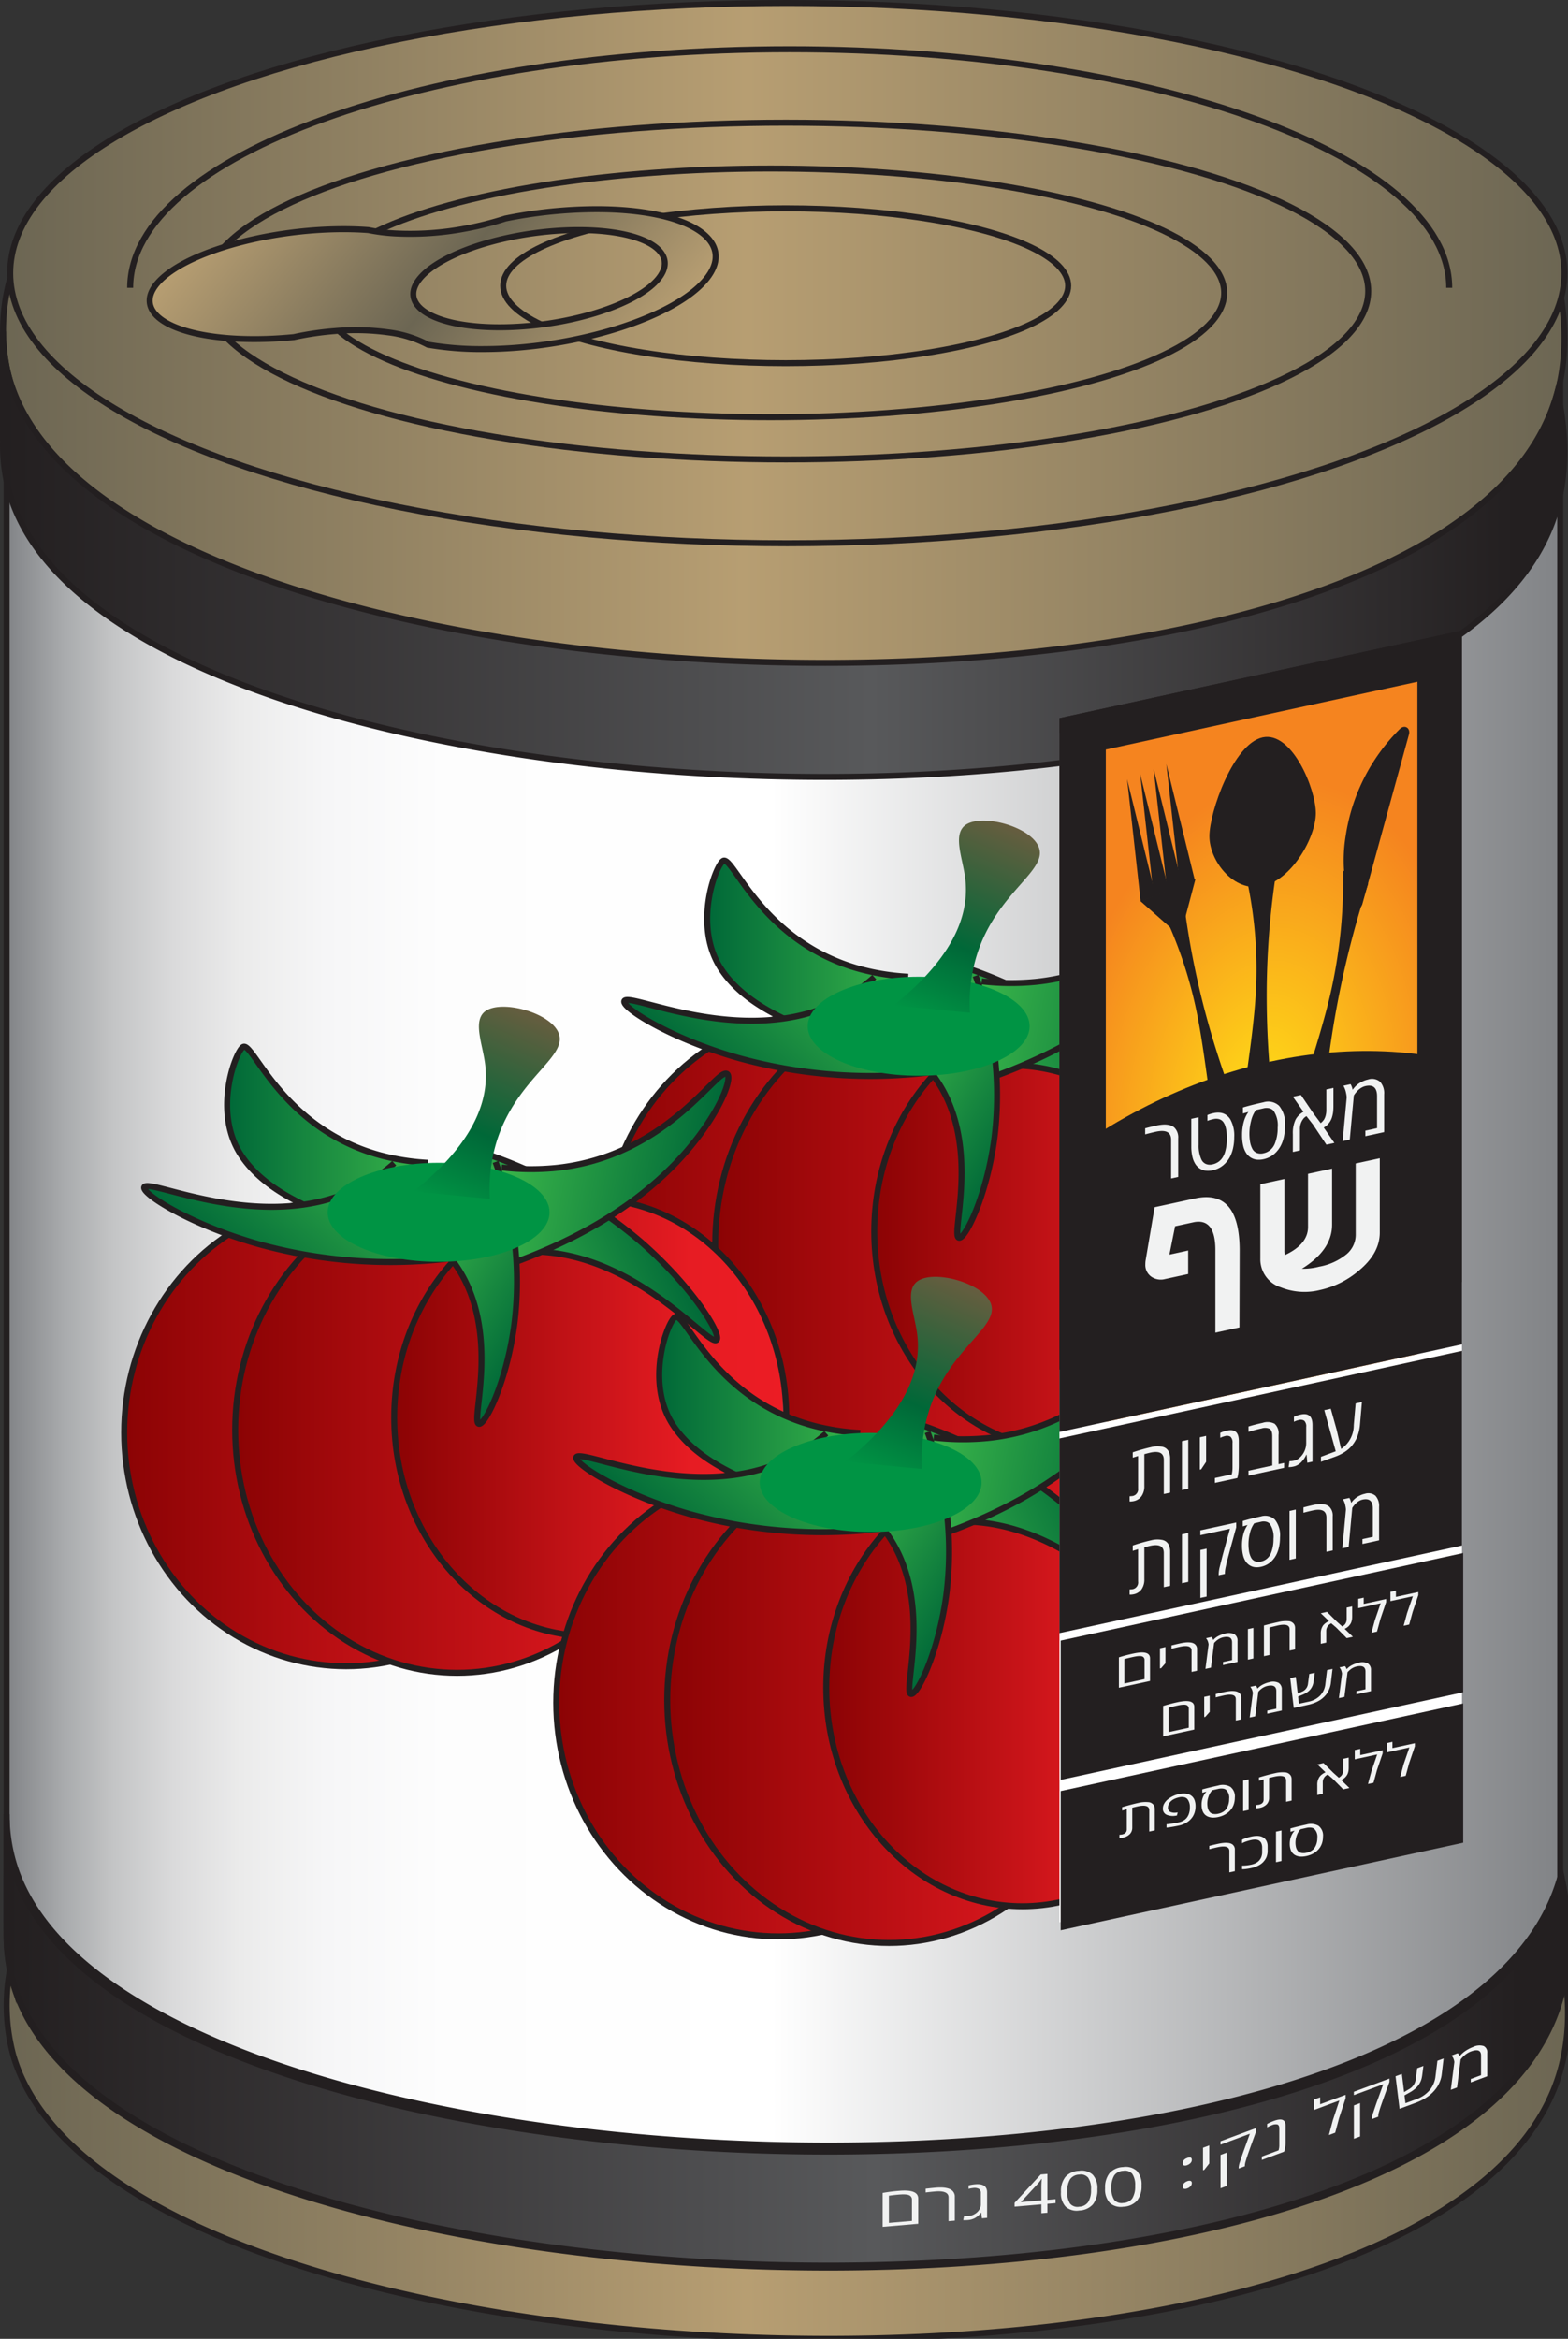 <svg xmlns="http://www.w3.org/2000/svg" xmlns:xlink="http://www.w3.org/1999/xlink" viewBox="0 0 261.299 389.62"><rect x="0" y="0" width="261.299" height="389.62" fill="#333333" stroke="none"/><defs><style>.a,.ap{fill:none;}.aa,.ab,.ac,.ad,.ae,.af,.ag,.ah,.aj,.ap,.aq,.b,.c,.d,.e,.f,.g,.h,.i,.j,.k,.l,.m,.n,.o,.r,.s,.t,.u,.v,.w,.x,.y{stroke:#231f20;stroke-miterlimit:10;}.b{fill:url(#a);}.c{fill:url(#b);}.d{fill:url(#c);}.e{fill:url(#d);}.am,.f{fill:#231f20;}.g{fill:url(#e);}.h{fill:url(#f);}.i{fill:url(#g);}.j{fill:url(#h);}.k{fill:url(#i);}.l{fill:url(#j);}.m{fill:url(#k);}.n{fill:url(#l);}.o{fill:url(#m);}.p{fill:#009444;}.q{fill:url(#n);}.r{fill:url(#o);}.s{fill:url(#p);}.t{fill:url(#q);}.u{fill:url(#r);}.v{fill:url(#s);}.w{fill:url(#t);}.x{fill:url(#u);}.y{fill:url(#v);}.z{fill:url(#w);}.aa{fill:url(#x);}.ab{fill:url(#y);}.ac{fill:url(#z);}.ad{fill:url(#aa);}.ae{fill:url(#ab);}.af{fill:url(#ac);}.ag{fill:url(#ad);}.ah{fill:url(#ae);}.ai{fill:url(#af);}.aj{fill:url(#ag);}.ak{fill:#fff;}.al{clip-path:url(#ah);}.an{fill:url(#ai);}.ao{fill:#f1f2f2;}.aq{fill:url(#aj);}</style><linearGradient id="a" x1="1.1" y1="355.584" x2="261.299" y2="355.584" gradientUnits="userSpaceOnUse"><stop offset="0" stop-color="#6c6653"/><stop offset="0.474" stop-color="#b79e72"/><stop offset="1" stop-color="#6c6653"/></linearGradient><linearGradient id="b" x1="1.101" y1="216.989" x2="261.297" y2="216.989" gradientUnits="userSpaceOnUse"><stop offset="0" stop-color="#808285"/><stop offset="0.007" stop-color="#898b8e"/><stop offset="0.036" stop-color="#a8aaac"/><stop offset="0.069" stop-color="#c4c5c6"/><stop offset="0.107" stop-color="#dadadb"/><stop offset="0.15" stop-color="#ebebeb"/><stop offset="0.204" stop-color="#f6f6f7"/><stop offset="0.28" stop-color="#fdfdfd"/><stop offset="0.49" stop-color="#fff"/><stop offset="1" stop-color="#808285"/></linearGradient><linearGradient id="c" x1="0.5" y1="76.537" x2="260.699" y2="76.537" xlink:href="#a"/><linearGradient id="d" x1="1.699" y1="45.5" x2="260.699" y2="45.5" xlink:href="#a"/><linearGradient id="e" x1="0.502" y1="92.327" x2="260.697" y2="92.327" gradientUnits="userSpaceOnUse"><stop offset="0" stop-color="#231f20"/><stop offset="0.556" stop-color="#58595b"/><stop offset="0.969" stop-color="#231f20"/></linearGradient><linearGradient id="f" x1="100.699" y1="207.647" x2="174.661" y2="207.647" gradientUnits="userSpaceOnUse"><stop offset="0" stop-color="#8b0304"/><stop offset="0.99" stop-color="#ec1c24"/><stop offset="1" stop-color="#e71c23"/><stop offset="1" stop-color="#fff"/></linearGradient><linearGradient id="g" x1="119.189" y1="207.205" x2="193.151" y2="207.205" xlink:href="#f"/><linearGradient id="h" x1="145.692" y1="205.138" x2="211.025" y2="205.138" gradientUnits="userSpaceOnUse"><stop offset="0" stop-color="#8b0304"/><stop offset="0.76" stop-color="#e71c23"/><stop offset="0.99" stop-color="#ec1c24"/><stop offset="1" stop-color="#fff"/></linearGradient><linearGradient id="i" x1="117.851" y1="159.761" x2="151.351" y2="159.761" gradientUnits="userSpaceOnUse"><stop offset="0" stop-color="#006838"/><stop offset="0.995" stop-color="#39b54a"/></linearGradient><linearGradient id="j" x1="713.433" y1="408.308" x2="744.367" y2="408.308" gradientTransform="translate(-656.92 446.611) rotate(-48.506)" xlink:href="#i"/><linearGradient id="k" x1="107.536" y1="1565.855" x2="139.119" y2="1565.855" gradientTransform="translate(885.057 1578.676) rotate(157.686)" xlink:href="#i"/><linearGradient id="l" x1="279.536" y1="17.139" x2="310.951" y2="17.139" gradientTransform="matrix(-1.08, -0.199, -0.149, 0.809, 502.579, 207.976)" xlink:href="#i"/><linearGradient id="m" x1="633.484" y1="1630.075" x2="659.148" y2="1630.075" gradientTransform="matrix(-0.851, -0.525, 0.525, -0.851, -146.389, 1909.924)" xlink:href="#i"/><linearGradient id="n" x1="10.149" y1="108.33" x2="10.149" y2="66.431" gradientTransform="matrix(1.342, 0.582, -0.335, 0.772, 176.694, 80.172)" gradientUnits="userSpaceOnUse"><stop offset="0" stop-color="#009444"/><stop offset="0.378" stop-color="#006838"/><stop offset="1" stop-color="#675d3f"/></linearGradient><linearGradient id="o" x1="20.699" y1="238.647" x2="94.661" y2="238.647" xlink:href="#f"/><linearGradient id="p" x1="39.189" y1="238.205" x2="113.151" y2="238.205" xlink:href="#f"/><linearGradient id="q" x1="65.692" y1="236.138" x2="131.025" y2="236.138" xlink:href="#h"/><linearGradient id="r" x1="37.851" y1="190.761" x2="71.351" y2="190.761" xlink:href="#i"/><linearGradient id="s" x1="637.209" y1="368.925" x2="668.144" y2="368.925" gradientTransform="translate(-656.92 446.611) rotate(-48.506)" xlink:href="#i"/><linearGradient id="t" x1="193.316" y1="1567.55" x2="224.899" y2="1567.55" gradientTransform="translate(885.057 1578.676) rotate(157.686)" xlink:href="#i"/><linearGradient id="u" x1="346.075" y1="71.829" x2="377.489" y2="71.829" gradientTransform="matrix(-1.08, -0.199, -0.149, 0.809, 502.579, 207.976)" xlink:href="#i"/><linearGradient id="v" x1="685.296" y1="1561.689" x2="710.96" y2="1561.689" gradientTransform="matrix(-0.851, -0.525, 0.525, -0.851, -146.389, 1909.924)" xlink:href="#i"/><linearGradient id="w" x1="-31.6" y1="179.935" x2="-31.6" y2="138.036" xlink:href="#n"/><linearGradient id="x" x1="92.699" y1="283.647" x2="166.661" y2="283.647" xlink:href="#f"/><linearGradient id="y" x1="111.189" y1="283.205" x2="185.151" y2="283.205" xlink:href="#f"/><linearGradient id="z" x1="137.692" y1="281.138" x2="203.025" y2="281.138" xlink:href="#h"/><linearGradient id="aa" x1="109.851" y1="235.761" x2="143.351" y2="235.761" xlink:href="#i"/><linearGradient id="ab" x1="651.207" y1="452.669" x2="682.141" y2="452.669" gradientTransform="translate(-656.92 446.611) rotate(-48.506)" xlink:href="#i"/><linearGradient id="ac" x1="143.793" y1="1498.583" x2="175.376" y2="1498.583" gradientTransform="translate(885.057 1578.676) rotate(157.686)" xlink:href="#i"/><linearGradient id="ad" x1="274.162" y1="109.778" x2="305.576" y2="109.778" gradientTransform="matrix(-1.08, -0.199, -0.149, 0.809, 502.579, 207.976)" xlink:href="#i"/><linearGradient id="ae" x1="600.391" y1="1561.192" x2="626.056" y2="1561.192" gradientTransform="matrix(-0.851, -0.525, 0.525, -0.851, -146.389, 1909.924)" xlink:href="#i"/><linearGradient id="af" x1="25.793" y1="194.972" x2="25.793" y2="153.073" xlink:href="#n"/><linearGradient id="ag" x1="1.102" y1="340.327" x2="261.296" y2="340.327" xlink:href="#e"/><clipPath id="ah"><polygon class="a" points="243.627 223.958 176.55 238.55 176.55 119.634 243.627 105.042 243.627 223.958"/></clipPath><radialGradient id="ai" cx="524.55" cy="190.801" r="51.54" gradientTransform="matrix(0.673, -0.146, 0, 1.056, -142.89, 59.838)" gradientUnits="userSpaceOnUse"><stop offset="0" stop-color="#ffde17"/><stop offset="1" stop-color="#f5841f"/></radialGradient><linearGradient id="aj" x1="-466.08" y1="-494.872" x2="-375.169" y2="-494.872" gradientTransform="matrix(1, 0, -0.43, 0.528, 280.225, 307.816)" gradientUnits="userSpaceOnUse"><stop offset="0" stop-color="#b79e72"/><stop offset="0.526" stop-color="#6c6653"/><stop offset="1" stop-color="#b79e72"/></linearGradient></defs><path class="b" d="M2.262,325.547a31.993,31.993,0,0,0,0,17c17.32,57.858,233.624,65.659,256.882,5,3.608-9.41,2.033-19.066,0-26"/><path class="c" d="M259.141,335.673c-23.25,60.66-239.56,52.85-256.88-5a28.752,28.752,0,0,1-1.13-9.43h-.03v-265.01h258.9v256.71C261.531,319.473,262.211,327.663,259.141,335.673Z"/><path class="d" d="M1.662,46.5a31.993,31.993,0,0,0,0,17c17.32,57.858,233.624,65.659,256.882,5,3.608-9.41,2.033-19.066,0-26"/><ellipse class="e" cx="131.199" cy="45.5" rx="129.5" ry="45"/><path class="f" d="M259.142,334.357c-23.25,60.66-239.56,52.85-256.88-5a28.752,28.752,0,0,1-1.13-9.43h-.03V302.227a28.544,28.544,0,0,0,1.16,8.13c17.32,57.85,233.63,65.66,256.88,5,.39-1.02.72-2.04,1-3.07C261.572,318.707,262.112,326.617,259.142,334.357Z"/><path class="g" d="M258.542,87.357c-23.25,60.66-239.56,52.85-256.88-5a28.752,28.752,0,0,1-1.13-9.43h-.03V55.227a28.543,28.543,0,0,0,1.16,8.13c17.32,57.85,233.63,65.66,256.88,5,.39-1.02.72-2.04,1-3.07C260.972,71.707,261.512,79.617,258.542,87.357Z"/><ellipse class="h" cx="137.68" cy="207.647" rx="36.981" ry="38.93"/><ellipse class="i" cx="156.17" cy="207.205" rx="36.981" ry="40.473"/><ellipse class="j" cx="178.359" cy="205.138" rx="32.666" ry="36.421"/><path class="k" d="M146.431,176.159c-6.208-3.531-20.275-5.723-26.245-14.712-4.9-7.377-.753-17.781.416-18.074,1.739-.437,6.55,13.657,22.754,18.074a38.54,38.54,0,0,0,7.995,1.261"/><path class="l" d="M157.202,178.344a82.28,82.28,0,0,1-34.197-2.11c-11.356-3.241-19.417-8.385-18.963-9.466.675-1.607,19.349,7.757,34.96.444a27.569,27.569,0,0,0,6.694-4.437"/><path class="m" d="M157.202,160.038a78.336,78.336,0,0,1,29.683,15.914c8.65,7.564,13.438,15.485,12.518,16.269-1.369,1.165-13.676-14.894-31.16-14.732a29.45,29.45,0,0,0-8.115,1.237"/><path class="n" d="M165.989,179.21c7.49-2.74,18.245-7.706,26.67-16.503,6.915-7.22,9.648-14.293,8.447-14.833-1.787-.804-10.072,13.833-28.575,15.698a41.959,41.959,0,0,1-8.928-.091"/><path class="o" d="M162.579,162.563a57.255,57.255,0,0,1,3.1,27.283c-1.293,9.433-4.81,16.548-5.865,16.349-1.568-.296,4.246-16.402-4.735-27.64a23.017,23.017,0,0,0-5.04-4.627"/><ellipse class="p" cx="153.089" cy="170.957" rx="18.49" ry="8.249"/><path class="q" d="M148.913,167.49c10.926-8.743,12.656-16.089,11.904-21.437-.479-3.406-2.147-7.303.281-8.748,2.714-1.616,9.895.219,11.756,3.315,2.539,4.224-6.73,7.617-10.112,18.614a26.914,26.914,0,0,0-1.099,9.482"/><ellipse class="r" cx="57.68" cy="238.647" rx="36.981" ry="38.93"/><ellipse class="s" cx="76.17" cy="238.205" rx="36.981" ry="40.473"/><ellipse class="t" cx="98.359" cy="236.138" rx="32.666" ry="36.421"/><path class="u" d="M66.431,207.159c-6.208-3.531-20.275-5.723-26.245-14.712-4.9-7.377-.753-17.781.416-18.074,1.739-.437,6.55,13.657,22.754,18.074a38.54,38.54,0,0,0,7.995,1.261"/><path class="v" d="M77.202,209.344a82.28,82.28,0,0,1-34.197-2.11c-11.356-3.241-19.417-8.385-18.963-9.466.675-1.607,19.349,7.757,34.96.444a27.569,27.569,0,0,0,6.694-4.437"/><path class="w" d="M77.202,191.038a78.336,78.336,0,0,1,29.683,15.914c8.65,7.564,13.438,15.485,12.518,16.269-1.369,1.165-13.676-14.894-31.16-14.732a29.45,29.45,0,0,0-8.115,1.237"/><path class="x" d="M85.989,210.21c7.49-2.74,18.245-7.706,26.67-16.503,6.915-7.22,9.648-14.293,8.447-14.833-1.787-.804-10.072,13.833-28.575,15.698a41.959,41.959,0,0,1-8.928-.091"/><path class="y" d="M82.579,193.563a57.255,57.255,0,0,1,3.1,27.283c-1.293,9.433-4.81,16.548-5.865,16.349-1.568-.296,4.246-16.402-4.735-27.64a23.017,23.017,0,0,0-5.04-4.627"/><ellipse class="p" cx="73.088" cy="201.957" rx="18.49" ry="8.249"/><path class="z" d="M68.913,198.49c10.926-8.743,12.656-16.089,11.904-21.437-.479-3.406-2.147-7.303.281-8.748,2.714-1.616,9.895.219,11.756,3.315,2.539,4.224-6.73,7.617-10.112,18.614a26.914,26.914,0,0,0-1.099,9.482"/><ellipse class="aa" cx="129.68" cy="283.647" rx="36.981" ry="38.93"/><ellipse class="ab" cx="148.17" cy="283.205" rx="36.981" ry="40.473"/><ellipse class="ac" cx="170.359" cy="281.138" rx="32.666" ry="36.421"/><path class="ad" d="M138.431,252.159c-6.208-3.531-20.275-5.723-26.245-14.712-4.9-7.377-.753-17.781.416-18.074,1.739-.437,6.55,13.657,22.754,18.074a38.54,38.54,0,0,0,7.995,1.261"/><path class="ae" d="M149.202,254.344a82.28,82.28,0,0,1-34.197-2.11c-11.356-3.241-19.417-8.385-18.963-9.466.675-1.607,19.349,7.757,34.96.444a27.569,27.569,0,0,0,6.694-4.437"/><path class="af" d="M149.202,236.038a78.336,78.336,0,0,1,29.683,15.914c8.65,7.564,13.438,15.485,12.518,16.269-1.369,1.165-13.676-14.894-31.16-14.732a29.45,29.45,0,0,0-8.115,1.237"/><path class="ag" d="M157.989,255.21c7.49-2.74,18.245-7.706,26.67-16.503,6.915-7.22,9.648-14.293,8.447-14.833-1.787-.804-10.072,13.833-28.575,15.698a41.959,41.959,0,0,1-8.928-.091"/><path class="ah" d="M154.579,238.563a57.255,57.255,0,0,1,3.1,27.283c-1.293,9.433-4.81,16.548-5.865,16.349-1.568-.296,4.246-16.402-4.735-27.64a23.017,23.017,0,0,0-5.04-4.627"/><ellipse class="p" cx="145.089" cy="246.957" rx="18.49" ry="8.249"/><path class="ai" d="M140.913,243.49c10.926-8.743,12.656-16.089,11.904-21.437-.479-3.406-2.147-7.303.281-8.748,2.714-1.616,9.895.219,11.756,3.315,2.539,4.224-6.73,7.617-10.112,18.614a26.914,26.914,0,0,0-1.099,9.482"/><path class="aj" d="M259.142,335.357c-23.25,60.66-239.56,52.85-256.88-5a28.752,28.752,0,0,1-1.13-9.43h-.03V303.227a28.544,28.544,0,0,0,1.16,8.13c17.32,57.85,233.63,65.66,256.88,5,.39-1.02.72-2.04,1-3.07C261.572,319.707,262.112,327.617,259.142,335.357Z"/><polygon class="ak" points="243.627 305.641 176.55 320.233 176.55 122.118 243.627 107.526 243.627 305.641"/><g class="al"><polygon class="am" points="243.627 213.543 176.55 228.135 176.55 119.634 243.627 105.042 243.627 213.543"/><polygon class="am" points="243.627 213.543 176.55 228.135 176.55 119.634 243.627 105.042 243.627 213.543"/><polygon class="an" points="236.198 244.233 184.277 255.528 184.277 124.867 236.198 113.572 236.198 244.233"/><ellipse class="am" cx="211.79" cy="259.875" rx="90.21" ry="72.553" transform="translate(-122.594 283.905) rotate(-54.932)"/></g><path class="ao" d="M206.582,208.323l-.035,12.811-4.009.872V208.251q0-5.432-3.692-4.628l-3.024.657-.95,4.722,3.13-.681v3.915l-3.833.834a2.787,2.787,0,0,1-2.338-.408,2.38,2.38,0,0,1-.968-2.048,4.578,4.578,0,0,1,.035-.572l1.513-8.935,6.717-1.461Q206.582,198.025,206.582,208.323Z"/><path class="ao" d="M229.933,205.324q0,3.422-3.405,6.278a14.889,14.889,0,0,1-6.564,3.298,10.616,10.616,0,0,1-6.53-.449,4.899,4.899,0,0,1-3.404-4.797V197.276l4.009-.873v11.887a3.313,3.313,0,0,0,.07.796q3.867-1.794,3.868-4.687v-8.853l4.009-.872v9.347q0,4.222-5.038,7.338a10.635,10.635,0,0,0,2.887-.346,9.986,9.986,0,0,0,4.488-2.017,4.226,4.226,0,0,0,1.602-3.293V193.818l4.01-.872Z"/><path class="ao" d="M190.834,187.964q.996-.267,1.786-.438a7.604,7.604,0,0,1,1.312-.188,3.559,3.559,0,0,1,.979.098,1.881,1.881,0,0,1,.768.382,2.299,2.299,0,0,1,.662,1.825v6.419l-1.181.257V189.884q0-1.904-2.546-1.351-.769.167-1.779.437Z"/><path class="ao" d="M203.807,186.854a1.346,1.346,0,0,0-.645-.415,1.874,1.874,0,0,0-.963-.005,6.708,6.708,0,0,0-.988.287v-.971a5.341,5.341,0,0,1,1.014-.313,3.399,3.399,0,0,1,1.108-.069,2.194,2.194,0,0,1,.949.338,2.474,2.474,0,0,1,.74.764,5.494,5.494,0,0,1,.654,2.96,8.363,8.363,0,0,1-.186,1.806,5.859,5.859,0,0,1-.508,1.451,4.771,4.771,0,0,1-.779,1.09,4.033,4.033,0,0,1-.98.759,4.212,4.212,0,0,1-1.124.416,3.495,3.495,0,0,1-1.124.073,2.37,2.37,0,0,1-.981-.332,2.519,2.519,0,0,1-.778-.751,3.796,3.796,0,0,1-.509-1.229,7.312,7.312,0,0,1-.185-1.727V186.385l1.223-.267V190.719a5.41,5.41,0,0,0,.478,2.472,1.461,1.461,0,0,0,.731.707,1.735,1.735,0,0,0,1.081.075,2.725,2.725,0,0,0,1.021-.433,2.589,2.589,0,0,0,.675-.707,3.765,3.765,0,0,0,.423-.94,7.408,7.408,0,0,0,.292-2.196q0-.62-.05-1.112a4.831,4.831,0,0,0-.199-.967A2.25,2.25,0,0,0,203.807,186.854Z"/><path class="ao" d="M210.562,183.623a2.658,2.658,0,0,1,2.613.607,4.687,4.687,0,0,1,.964,3.357,8.364,8.364,0,0,1-.185,1.806,5.805,5.805,0,0,1-.509,1.451,4.797,4.797,0,0,1-.778,1.09,4.043,4.043,0,0,1-.981.759,4.212,4.212,0,0,1-1.124.416,3.519,3.519,0,0,1-1.123.073,2.369,2.369,0,0,1-.982-.332,2.54,2.54,0,0,1-.778-.751,3.793,3.793,0,0,1-.509-1.23,7.293,7.293,0,0,1-.184-1.725,7.999,7.999,0,0,1,.301-2.323,5.062,5.062,0,0,1,.751-1.579l-.91.255V184.492Q208.627,184.044,210.562,183.623Zm-2.08,3.127a8.378,8.378,0,0,0-.163,3.498,3.908,3.908,0,0,0,.366,1.104,1.467,1.467,0,0,0,.731.704,1.857,1.857,0,0,0,1.146.062,2.544,2.544,0,0,0,1.146-.56,2.735,2.735,0,0,0,.732-1.026,6.889,6.889,0,0,0,.477-2.679,4.323,4.323,0,0,0-.684-2.818,1.382,1.382,0,0,0-.683-.404,2.059,2.059,0,0,0-.988.005l-1.273.291A5.058,5.058,0,0,0,208.481,186.75Z"/><path class="ao" d="M222.211,181.232v2.989a9.345,9.345,0,0,1-.05,1.02,5.183,5.183,0,0,1-.206.94,2.96,2.96,0,0,1-1.358,1.657l1.77,2.561-1.33.289-2.239-3.357-1.081-1.391a1.907,1.907,0,0,0-.412.304,2.733,2.733,0,0,0-.676,1.987v3.416l-1.181.257v-2.988a5.165,5.165,0,0,1,.462-2.419,3.059,3.059,0,0,1,.516-.686,3.368,3.368,0,0,1,.793-.597l-1.764-2.513,1.337-.291,2.104,3.102,1.188,1.589a2.574,2.574,0,0,0,.536-.559,2.477,2.477,0,0,0,.292-.685,3.529,3.529,0,0,0,.117-.952v-3.417Z"/><path class="ao" d="M227.971,179.836a2.08,2.08,0,0,1,2.017.375,2.847,2.847,0,0,1,.672,2.093v6.291l-3.129.681v-.92l1.948-.424v-5.321q0-2.104-1.92-1.687a2.28,2.28,0,0,0-.658.261,2.835,2.835,0,0,0-.544.4,4.671,4.671,0,0,0-.661.772l-.085.131-.676,7.352-1.188.259.669-7.221v-.157a4.74,4.74,0,0,0-.1-.635,3.515,3.515,0,0,0-.248-.816l-.186-.402,1.188-.258a2.661,2.661,0,0,1,.327.899l.05-.011a4.268,4.268,0,0,1,.889-.921,4.518,4.518,0,0,1,.711-.418A3.997,3.997,0,0,1,227.971,179.836Z"/><path class="am" d="M219.275,135.455c0,4.026-3.97,11.113-8.867,12.178s-8.867-4.294-8.867-8.32,3.97-15.412,8.867-16.477S219.275,131.429,219.275,135.455Z"/><path class="am" d="M211.1,164.138a146.552,146.552,0,0,0,.654,15.621l-4.25.925c.748-5.399,1.565-10.956,1.806-15.947a70.439,70.439,0,0,0-1.254-16.896q-.376-1.942-.886-4.016l5.565,1.035q-.141.901-.286,1.919A137.668,137.668,0,0,0,211.1,164.138Z"/><path class="am" d="M234.79,122.362,227.049,150.544c-.3,1.091-1.59,1.431-1.911.5a24.958,24.958,0,0,1-.89-11.77,31.747,31.747,0,0,1,9.031-17.842C234.077,120.655,235.087,121.278,234.79,122.362Z"/><path class="am" d="M223.216,165.393c-1.114,5.544-1.826,10.622-2.33,15.148l-3.501-.011c1.569-5.029,3.221-10.197,4.318-14.94a83.979,83.979,0,0,0,2.091-16.5q.059-1.945.036-4.046l4.175,2.172q-.275.836-.573,1.784A159.595,159.595,0,0,0,223.216,165.393Z"/><polygon class="am" points="192.585 149.205 191.335 149.69 190.084 150.176 188.954 139.989 187.824 129.802 190.204 139.503 192.585 149.205"/><polygon class="am" points="197.007 147.478 195.756 147.964 194.506 148.45 193.376 138.263 192.245 128.076 194.626 137.777 197.007 147.478"/><polygon class="am" points="194.767 148.339 193.516 148.825 192.266 149.311 191.136 139.124 190.006 128.937 192.386 138.638 194.767 148.339"/><polygon class="am" points="199.121 146.677 197.871 147.163 196.62 147.648 195.49 137.461 194.36 127.274 196.74 136.975 199.121 146.677"/><polygon class="am" points="196.694 155.984 193.376 153.055 190.057 150.125 194.634 148.288 199.212 146.451 197.953 151.217 196.694 155.984"/><path class="am" d="M200.365,166.765c1.224,4.878,2.601,9.224,3.935,13.048l-2.9,1.357c-.649-4.642-1.282-9.427-2.21-13.657a72.567,72.567,0,0,0-4.656-14.038q-.704-1.582-1.536-3.256l4.294.112c.064.518.136,1.07.216,1.653A137.982,137.982,0,0,0,200.365,166.765Z"/><polygon class="am" points="243.627 257.465 176.55 272.057 176.55 239.631 243.627 225.039 243.627 257.465"/><path class="ao" d="M188.873,250.077a2.582,2.582,0,0,1-.63.048V249.26q.46-.037.51-.047a1.128,1.128,0,0,0,.901-1.271v-5.387l-.888.275v-.891a30.508,30.508,0,0,1,3.072-.871,4.199,4.199,0,0,1,1.89-.05,1.528,1.528,0,0,1,1.108.983,2.704,2.704,0,0,1,.157.971v5.684l-1.052.229v-5.696q0-1.688-2.248-1.197-.277.06-.994.254v5.323a2.829,2.829,0,0,1-.455,1.652A2.139,2.139,0,0,1,188.873,250.077Z"/><path class="ao" d="M198.016,247.999l-1.045.228v-8.147l1.045-.228Z"/><path class="ao" d="M199.949,244.825v-5.394l1.045-.228v4.32l-.831,1.254Z"/><path class="ao" d="M204.118,239.245a3.52,3.52,0,0,0-.768.28v-.827a5.041,5.041,0,0,1,1.127-.378q1.964-.428,1.965,1.738V244.177a9.021,9.021,0,0,1-.06,1.024,6.699,6.699,0,0,1-.123.765l-.063.254-3.74.813V246.219l2.809-.61a4.997,4.997,0,0,0,.126-1.202v-4.029a1.295,1.295,0,0,0-.327-1.029A1.113,1.113,0,0,0,204.118,239.245Z"/><path class="ao" d="M208.054,237.637q1.008-.313,2.361-.608a2.577,2.577,0,0,1,2.003.155,2.147,2.147,0,0,1,.648,1.858v4.869l.926-.202v.814l-5.938,1.292v-.814l3.967-.862V239.257q0-.973-.438-1.235a1.909,1.909,0,0,0-1.351-.062q-.977.212-1.857.474l-.321.095Z"/><path class="ao" d="M216.397,236.574a3.453,3.453,0,0,0-.768.28v-.827a5.04,5.04,0,0,1,1.127-.378q1.964-.428,1.965,1.738v6.107l-.863.188-.119-1.351-.051.011a2.957,2.957,0,0,1-.147.298c-.078.143-.154.27-.23.381a3.926,3.926,0,0,1-.296.377,3.671,3.671,0,0,1-.38.38,2.61,2.61,0,0,1-.467.313,2.116,2.116,0,0,1-.551.205,3.509,3.509,0,0,1-.882.109l.15-.993a3.208,3.208,0,0,0,.863-.105,2.059,2.059,0,0,0,.938-.57,3.289,3.289,0,0,0,.989-2.362v-2.671a1.264,1.264,0,0,0-.334-1.027A1.122,1.122,0,0,0,216.397,236.574Z"/><path class="ao" d="M221.77,234.685l.969,3.465q.177.77.756,3.222a4.733,4.733,0,0,0,2.104-3.964l.314-3.617,1.045-.228-.308,3.616a7.513,7.513,0,0,1-.237,1.444,6.606,6.606,0,0,1-.361,1.022,5.725,5.725,0,0,1-.511.856,5.016,5.016,0,0,1-.732.829,6.37,6.37,0,0,1-1.015.732,7.528,7.528,0,0,1-1.331.618l-2.33.835v-.827l2.462-.921-1.907-6.849Z"/><path class="ao" d="M188.873,265.599a2.581,2.581,0,0,1-.63.048v-.865q.46-.037.51-.047a1.128,1.128,0,0,0,.901-1.27v-5.387l-.888.275v-.891a30.507,30.507,0,0,1,3.072-.871,4.199,4.199,0,0,1,1.89-.05,1.528,1.528,0,0,1,1.108.983,2.704,2.704,0,0,1,.157.971v5.684l-1.052.229v-5.696q0-1.688-2.248-1.197-.277.06-.994.254V263.091a2.829,2.829,0,0,1-.455,1.652A2.139,2.139,0,0,1,188.873,265.599Z"/><path class="ao" d="M198.016,263.521l-1.045.228v-8.147l1.045-.228Z"/><path class="ao" d="M204.124,261.978v.215l-1.039.226v-.215a5.818,5.818,0,0,1,.208-1.299q.208-.838.303-1.199.182-.741.466-1.743l.9-3.291-4.931,1.073v-.809l5.976-1.301v.809l-.944,3.427q-.164.617-.271,1.016-.107.4-.215.812-.107.412-.176.71-.069.299-.139.624A5.189,5.189,0,0,0,204.124,261.978Zm-3.048,3.991-1.039.226v-7.982l1.039-.226Z"/><path class="ao" d="M210.138,252.611a2.358,2.358,0,0,1,2.315.538,4.149,4.149,0,0,1,.853,2.973,7.374,7.374,0,0,1-.164,1.599,5.144,5.144,0,0,1-.45,1.285,4.17,4.17,0,0,1-.689.965,3.514,3.514,0,0,1-.869.672,3.668,3.668,0,0,1-.995.368,3.098,3.098,0,0,1-.994.065,2.078,2.078,0,0,1-.869-.295,2.228,2.228,0,0,1-.689-.664,3.315,3.315,0,0,1-.45-1.09,6.42,6.42,0,0,1-.164-1.526,7.058,7.058,0,0,1,.269-2.058,4.443,4.443,0,0,1,.664-1.398l-.807.227v-.891Q208.425,252.983,210.138,252.611Zm-1.842,2.769a7.477,7.477,0,0,0-.242,1.77,7.579,7.579,0,0,0,.098,1.328,3.52,3.52,0,0,0,.324.978,1.296,1.296,0,0,0,.648.623,1.64,1.64,0,0,0,1.014.054,2.235,2.235,0,0,0,1.015-.495,2.421,2.421,0,0,0,.648-.908,6.083,6.083,0,0,0,.422-2.371,3.838,3.838,0,0,0-.604-2.497,1.224,1.224,0,0,0-.604-.357,1.829,1.829,0,0,0-.876.004l-1.127.258A4.477,4.477,0,0,0,208.296,255.379Z"/><path class="ao" d="M215.938,259.622l-1.045.228v-8.147l1.045-.228Z"/><path class="ao" d="M217.217,251.114q.882-.236,1.58-.388a6.74,6.74,0,0,1,1.162-.168,3.096,3.096,0,0,1,.865.088,1.648,1.648,0,0,1,.681.338,2.034,2.034,0,0,1,.585,1.616v5.684l-1.045.227v-5.696q0-1.688-2.254-1.195-.681.148-1.574.386Z"/><path class="ao" d="M227.437,248.848a1.843,1.843,0,0,1,1.785.331,2.524,2.524,0,0,1,.595,1.854v5.57l-2.771.603v-.814l1.726-.376v-4.712q0-1.863-1.7-1.493a1.98,1.98,0,0,0-.582.231,2.441,2.441,0,0,0-.482.354,4.179,4.179,0,0,0-.586.684l-.075.116-.599,6.51-1.052.229.592-6.394v-.14a4.033,4.033,0,0,0-.088-.562,3.055,3.055,0,0,0-.22-.723l-.164-.356,1.052-.229a2.361,2.361,0,0,1,.289.796l.044-.009a3.783,3.783,0,0,1,.788-.816,4.138,4.138,0,0,1,.629-.37A3.56,3.56,0,0,1,227.437,248.848Z"/><polygon class="am" points="243.834 281.912 176.758 296.504 176.758 273.307 243.834 258.716 243.834 281.912"/><path class="ao" d="M186.456,281.158V276.094a25.105,25.105,0,0,1,2.433-.635q2.755-.601,2.756.79v3.781Zm4.275-1.438V276.542a.638.638,0,0,0-.115-.399.601.601,0,0,0-.29-.21,1.334,1.334,0,0,0-.453-.051,4.043,4.043,0,0,0-.522.047c-.161.026-.349.062-.562.108-.447.097-.853.196-1.216.295l-.203.057v4.062Z"/><path class="ao" d="M193.301,277.949v-3.371l.913-.199v2.7l-.726.829Z"/><path class="ao" d="M195.221,274.109q.77-.195,1.381-.328a8.247,8.247,0,0,1,1.016-.167,3.734,3.734,0,0,1,.756.007,1.641,1.641,0,0,1,.595.175,1.029,1.029,0,0,1,.511.979v3.553l-.913.198v-3.561q0-1.053-1.97-.625-.593.129-1.375.326Z"/><path class="ao" d="M204.149,272.139a2.074,2.074,0,0,1,1.56.111,1.239,1.239,0,0,1,.521,1.126v3.481l-2.421.526v-.509l1.508-.328v-2.945q0-1.165-1.486-.841a2.299,2.299,0,0,0-.509.177,2.497,2.497,0,0,0-.421.246,3.396,3.396,0,0,0-.511.459l-.066.078-.522,4.1-.919.2.517-4.028v-.087a1.832,1.832,0,0,0-.077-.346,1.477,1.477,0,0,0-.191-.44l-.144-.213.918-.2a1.136,1.136,0,0,1,.254.482l.038-.009a3.249,3.249,0,0,1,.688-.553,4.378,4.378,0,0,1,.55-.266A4.229,4.229,0,0,1,204.149,272.139Z"/><path class="ao" d="M208.87,276.282l-.914.199v-5.092l.914-.199Z"/><path class="ao" d="M210.63,275.9v-5.111q1.283-.338,2.433-.588a5.145,5.145,0,0,1,1.65-.135,1.18,1.18,0,0,1,.968.556,1.207,1.207,0,0,1,.138.598v3.553l-.913.198v-3.561q0-1.053-1.97-.625l-1.392.338v4.579Z"/><path class="ao" d="M225.331,267.611v1.653a3.581,3.581,0,0,1-.038.566,2.318,2.318,0,0,1-.159.531,2.071,2.071,0,0,1-1.051.982l1.369,1.332-1.028.224-1.732-1.751-.836-.718a1.741,1.741,0,0,0-.32.188,1.377,1.377,0,0,0-.522,1.133v1.891l-.913.198v-1.654a2.288,2.288,0,0,1,.357-1.36,2.115,2.115,0,0,1,.398-.405,3.006,3.006,0,0,1,.614-.367l-1.365-1.306,1.035-.226,1.629,1.615.918.823a1.974,1.974,0,0,0,.416-.336,1.271,1.271,0,0,0,.225-.393,1.452,1.452,0,0,0,.091-.532V267.809Z"/><path class="ao" d="M227.257,267.192l3.735-.812v.509l-.951,2.812-.573,2.103-.924.201.572-2.103.963-2.814-3.735.812v-1.551l.913-.198Z"/><path class="ao" d="M232.621,266.025l3.734-.812v.509l-.951,2.812L234.832,270.635l-.924.201.571-2.102.963-2.815-3.734.812v-1.551l.913-.198Z"/><path class="ao" d="M193.831,289.256v-5.064a25.044,25.044,0,0,1,2.432-.636q2.755-.599,2.756.79v3.781Zm4.274-1.439v-3.178a.638.638,0,0,0-.115-.399.605.605,0,0,0-.289-.21,1.337,1.337,0,0,0-.453-.051,4.042,4.042,0,0,0-.523.047q-.242.04-.561.108-.672.146-1.216.296l-.203.056v4.062Z"/><path class="ao" d="M200.676,286.046V282.675l.913-.198V285.176l-.727.829Z"/><path class="ao" d="M202.596,282.205q.769-.195,1.381-.327a8.08,8.08,0,0,1,1.015-.167,3.735,3.735,0,0,1,.756.006,1.629,1.629,0,0,1,.595.176,1.027,1.027,0,0,1,.512.978v3.553l-.913.198v-3.561q0-1.053-1.97-.625-.595.129-1.375.326Z"/><path class="ao" d="M211.524,280.236a2.075,2.075,0,0,1,1.56.111,1.241,1.241,0,0,1,.52,1.126v3.481l-2.421.526v-.509l1.508-.327v-2.945q0-1.166-1.485-.842a2.299,2.299,0,0,0-.509.177,2.395,2.395,0,0,0-.421.247,3.411,3.411,0,0,0-.512.459l-.065.077-.523,4.101-.919.199.518-4.028v-.087a1.92,1.92,0,0,0-.077-.346,1.487,1.487,0,0,0-.192-.44l-.143-.213.918-.2a1.158,1.158,0,0,1,.254.482l.038-.009a3.242,3.242,0,0,1,.688-.553,4.322,4.322,0,0,1,.55-.265A4.183,4.183,0,0,1,211.524,280.236Z"/><path class="ao" d="M218.104,283.467a3.695,3.695,0,0,0,1.869-.988,3.256,3.256,0,0,0,.898-1.976l.28-2.278.909-.198-.271,2.276a3.61,3.61,0,0,1-.226.96,4.48,4.48,0,0,1-.352.724,3.723,3.723,0,0,1-.482.604,4.194,4.194,0,0,1-.673.57,5.19,5.19,0,0,1-.916.48,6.883,6.883,0,0,1-1.186.367l-2.355.512-.589-4.964.925-.201.33,2.774.731-.333a1.587,1.587,0,0,0,.975-1.309l.214-1.622.914-.198-.182,1.377a4.486,4.486,0,0,1-.1.505,2.417,2.417,0,0,1-.198.491,2.286,2.286,0,0,1-.333.479,2.776,2.776,0,0,1-.515.432,3.908,3.908,0,0,1-.736.381l-.716.295.144,1.196Z"/><path class="ao" d="M226.385,277.003a2.08,2.08,0,0,1,1.56.11,1.242,1.242,0,0,1,.52,1.127v3.481l-2.421.526v-.509l1.508-.328V278.466q0-1.165-1.485-.841a2.296,2.296,0,0,0-.509.176,2.523,2.523,0,0,0-.421.247,3.466,3.466,0,0,0-.512.459l-.065.078-.523,4.1-.919.2.518-4.028v-.087a1.832,1.832,0,0,0-.077-.346,1.452,1.452,0,0,0-.192-.44l-.143-.213.918-.2a1.158,1.158,0,0,1,.254.482l.038-.009a3.183,3.183,0,0,1,.688-.553,4.517,4.517,0,0,1,.55-.266A4.268,4.268,0,0,1,226.385,277.003Z"/><polygon class="am" points="243.834 306.972 176.758 321.564 176.758 298.368 243.834 283.776 243.834 306.972"/><path class="ao" d="M187.089,306.137a3.162,3.162,0,0,1-.55.064v-.541c.268-.031.416-.051.446-.057q.785-.171.786-.842v-3.367l-.776.219v-.557q1.535-.46,2.686-.71a5.136,5.136,0,0,1,1.649-.134,1.183,1.183,0,0,1,.969.556,1.201,1.201,0,0,1,.138.597v3.553l-.919.2v-3.561q0-1.053-1.964-.626c-.161.034-.451.105-.869.212v3.328a1.507,1.507,0,0,1-.396,1.057A2.211,2.211,0,0,1,187.089,306.137Z"/><path class="ao" d="M193.79,301.273a1.664,1.664,0,0,1,.233-.84,2.443,2.443,0,0,1,.619-.709,4.57,4.57,0,0,1,1.805-.849,3.867,3.867,0,0,1,.886-.098,2.295,2.295,0,0,1,.76.136,1.593,1.593,0,0,1,.996,1.036,2.895,2.895,0,0,1,.142.945,3.511,3.511,0,0,1-.142,1.008,2.885,2.885,0,0,1-.395.827,3.194,3.194,0,0,1-.602.643,3.888,3.888,0,0,1-1.629.749q-.936.204-1.794.312l-.274.032v-.564c.003.001.094-.008.27-.027a17.758,17.758,0,0,0,1.794-.3,2.596,2.596,0,0,0,.742-.277,1.942,1.942,0,0,0,.525-.425,2.162,2.162,0,0,0,.332-.542,3.1,3.1,0,0,0,.227-1.229,2.181,2.181,0,0,0-.369-1.344.969.969,0,0,0-.566-.356,1.814,1.814,0,0,0-.828.008,3.761,3.761,0,0,0-.784.252,2.255,2.255,0,0,0-.524.323,1.811,1.811,0,0,0-.334.37,1.318,1.318,0,0,0-.247.736.782.782,0,0,0,.332.729,1.821,1.821,0,0,0,1.054.139l.242-.021-.148.518-.209.025a2.642,2.642,0,0,1-1.537-.18A1.062,1.062,0,0,1,193.79,301.273Z"/><path class="ao" d="M203.011,297.447a2.598,2.598,0,0,1,2.021.211,2.007,2.007,0,0,1,.746,1.812,3.472,3.472,0,0,1-.143,1.008,2.891,2.891,0,0,1-.395.828,3.159,3.159,0,0,1-.602.641,3.525,3.525,0,0,1-.76.467,4.42,4.42,0,0,1-.869.284,3.808,3.808,0,0,1-.869.094,2.26,2.26,0,0,1-.759-.137,1.656,1.656,0,0,1-.603-.378,1.679,1.679,0,0,1-.394-.657,2.846,2.846,0,0,1-.144-.945,3.374,3.374,0,0,1,.233-1.3,2.799,2.799,0,0,1,.582-.91l-.705.186V298.093Q201.515,297.772,203.011,297.447Zm-1.609,1.83a3.559,3.559,0,0,0-.212,1.119,3.42,3.42,0,0,0,.085.824,1.673,1.673,0,0,0,.284.594.971.971,0,0,0,.566.354,1.986,1.986,0,0,0,.886-.021,2.504,2.504,0,0,0,.887-.365,1.791,1.791,0,0,0,.565-.603,2.989,2.989,0,0,0,.369-1.505,1.808,1.808,0,0,0-.528-1.527,1.139,1.139,0,0,0-.528-.191,2.231,2.231,0,0,0-.765.051l-.985.222A2.726,2.726,0,0,0,201.401,299.278Z"/><path class="ao" d="M208.078,301.516l-.914.199v-5.092l.914-.199Z"/><path class="ao" d="M209.894,301.176a3.161,3.161,0,0,1-.55.064v-.541c.268-.031.416-.051.445-.057q.787-.171.787-.842V296.434l-.776.219v-.557q1.535-.46,2.686-.71a5.136,5.136,0,0,1,1.649-.134,1.183,1.183,0,0,1,.969.556,1.201,1.201,0,0,1,.138.597v3.553l-.919.2v-3.561q0-1.053-1.964-.626c-.161.034-.451.105-.869.212V299.511a1.506,1.506,0,0,1-.396,1.057A2.211,2.211,0,0,1,209.894,301.176Z"/><path class="ao" d="M224.753,292.796v1.653a3.714,3.714,0,0,1-.038.567,2.31,2.31,0,0,1-.159.53,2.063,2.063,0,0,1-1.051.982l1.369,1.332-1.028.225-1.733-1.751-.836-.718a1.673,1.673,0,0,0-.319.188,1.374,1.374,0,0,0-.522,1.133v1.891l-.914.198v-1.654a2.286,2.286,0,0,1,.358-1.36,2.06,2.06,0,0,1,.398-.405,2.962,2.962,0,0,1,.614-.367l-1.365-1.306,1.035-.226,1.629,1.615.918.823a1.973,1.973,0,0,0,.416-.336,1.303,1.303,0,0,0,.225-.393,1.456,1.456,0,0,0,.091-.532v-1.891Z"/><path class="ao" d="M226.679,292.377l3.735-.812v.509l-.952,2.812-.572,2.103-.924.201.572-2.103.962-2.814-3.734.812v-1.551l.913-.199Z"/><path class="ao" d="M232.044,291.21l3.734-.812v.509l-.951,2.812-.572,2.103-.924.201.571-2.103.963-2.814-3.735.812V290.367l.914-.199Z"/><path class="ao" d="M201.52,307.5c.514-.131.974-.239,1.381-.328a8.306,8.306,0,0,1,1.016-.167,3.732,3.732,0,0,1,.756.007,1.616,1.616,0,0,1,.595.175,1.027,1.027,0,0,1,.512.978V311.717l-.914.199v-3.561q0-1.053-1.969-.625-.595.129-1.376.326Z"/><path class="ao" d="M207.679,306.189a7.185,7.185,0,0,1,.866-.244,4.322,4.322,0,0,1,.854-.106,2.483,2.483,0,0,1,.662.066,1.691,1.691,0,0,1,.484.21,1.377,1.377,0,0,1,.341.306,1.606,1.606,0,0,1,.212.37,1.884,1.884,0,0,1,.149.753v.864a2.529,2.529,0,0,1-.062.525,2.557,2.557,0,0,1-.156.504,2.825,2.825,0,0,1-.303.497,2.687,2.687,0,0,1-.483.505,3.723,3.723,0,0,1-.729.433,4.549,4.549,0,0,1-.952.319q-.501.11-.883.156a4.107,4.107,0,0,1-.542.044l-.153-.003v-.592a7.025,7.025,0,0,0,1.578-.178,2.86,2.86,0,0,0,.607-.201,2.16,2.16,0,0,0,.451-.274,1.875,1.875,0,0,0,.317-.329,1.81,1.81,0,0,0,.209-.346,2.013,2.013,0,0,0,.115-.337,2.039,2.039,0,0,0,.071-.537v-.773a1.764,1.764,0,0,0-.154-.803,1.083,1.083,0,0,0-.2-.268.897.897,0,0,0-.316-.208,1.498,1.498,0,0,0-.471-.083,2.798,2.798,0,0,0-.693.075,7.213,7.213,0,0,0-.795.223,4.375,4.375,0,0,0-.556.222l-.164.087v-.584c.04-.024.098-.056.175-.093C207.236,306.35,207.408,306.283,207.679,306.189Z"/><path class="ao" d="M213.552,310.026l-.914.199V305.133l.914-.199Z"/><path class="ao" d="M217.705,303.951a2.601,2.601,0,0,1,2.021.212,2.004,2.004,0,0,1,.746,1.812,3.472,3.472,0,0,1-.143,1.008,2.904,2.904,0,0,1-.395.828,3.185,3.185,0,0,1-.602.641,3.516,3.516,0,0,1-.76.467,4.315,4.315,0,0,1-.869.283,3.759,3.759,0,0,1-.869.095,2.285,2.285,0,0,1-.759-.137,1.588,1.588,0,0,1-.996-1.035,2.85,2.85,0,0,1-.144-.945,3.356,3.356,0,0,1,.234-1.3,2.797,2.797,0,0,1,.581-.911l-.704.186v-.557Q216.209,304.278,217.705,303.951Zm-1.609,1.831a3.55,3.55,0,0,0-.211,1.119,3.425,3.425,0,0,0,.084.824,1.689,1.689,0,0,0,.284.594.984.984,0,0,0,.566.354,1.974,1.974,0,0,0,.886-.021,2.478,2.478,0,0,0,.887-.364,1.809,1.809,0,0,0,.565-.603,2.989,2.989,0,0,0,.369-1.505,1.809,1.809,0,0,0-.528-1.528,1.15,1.15,0,0,0-.527-.19,2.257,2.257,0,0,0-.766.05l-.985.223A2.719,2.719,0,0,0,216.096,305.782Z"/><ellipse class="ap" cx="130.973" cy="48.49" rx="97.032" ry="28.046"/><ellipse class="ap" cx="128.412" cy="48.787" rx="75.593" ry="20.713"/><ellipse class="ap" cx="130.931" cy="47.602" rx="47.074" ry="12.898"/><path class="ap" d="M21.693,47.945c0-21.95,49.21-39.74,109.9-39.74,60.7,0,109.91,17.79,109.91,39.74"/><path class="aq" d="M99.377,34.843A77.349,77.349,0,0,0,84.213,36.401a52.383,52.383,0,0,1-6.72,1.689,49.331,49.331,0,0,1-11.627.796,31.296,31.296,0,0,1-4.477-.559c-1.296-.098-2.672-.149-4.116-.149-13.105,0-27.068,4.098-31.182,9.154s3.177,9.158,16.282,9.158c2.195,0,4.408-.116,6.598-.331a50.198,50.198,0,0,1,6.862-1.01,39.873,39.873,0,0,1,8.806.211A19.261,19.261,0,0,1,71.308,57.427a51.978,51.978,0,0,0,9.099.73c15.348,0,32.033-5.22,37.271-11.657S114.725,34.843,99.377,34.843Zm-16.135,19.678c-10.986,0-16.939-3.625-13.3-8.097s15.49-8.097,26.477-8.097c10.979,0,16.932,3.625,13.293,8.097S94.222,54.521,83.242,54.521Z"/><path class="ao" d="M197.84,359.497q.769-.286.769.312a.75.75,0,0,1-.203.511,1.352,1.352,0,0,1-.553.358.831.831,0,0,1-.55.059c-.134-.046-.2-.17-.2-.369Q197.103,359.771,197.84,359.497Zm-.737,4.754a.783.783,0,0,1,.19-.521,1.295,1.295,0,0,1,.55-.357.832.832,0,0,1,.562-.056.347.347,0,0,1,.203.367.758.758,0,0,1-.203.517,1.343,1.343,0,0,1-.553.358.832.832,0,0,1-.55.06C197.169,364.572,197.103,364.448,197.103,364.251Z"/><path class="ao" d="M200.477,361.542v-3.753l1.038-.385v3.006l-.825,1.053Z"/><path class="ao" d="M207.451,360.721v.149l-1.031.382v-.148a3.385,3.385,0,0,1,.206-.949q.207-.628.301-.9.182-.555.462-1.314l.894-2.484-4.894,1.816v-.562l5.932-2.201v.562l-.938,2.589c-.107.31-.197.564-.268.766-.071.2-.143.404-.213.61-.071.207-.13.384-.176.533-.046.148-.091.304-.137.463A2.932,2.932,0,0,0,207.451,360.721Zm-3.025,3.438-1.03.383v-5.555l1.03-.383Z"/><path class="ao" d="M211.927,354.041a5.594,5.594,0,0,0-.763.362v-.575a7.991,7.991,0,0,1,1.118-.508q1.951-.724,1.95.783V356.969a4.476,4.476,0,0,1-.06.725,3.899,3.899,0,0,1-.121.561l-.062.189-3.713,1.378v-.566l2.787-1.034a2.755,2.755,0,0,0,.126-.865v-2.803q0-.527-.325-.645A1.534,1.534,0,0,0,211.927,354.041Z"/><path class="ao" d="M219.994,350.547l4.244-1.575v.567l-1.082,3.302-.649,2.442-1.051.39.65-2.442,1.094-3.307-4.243,1.575v-1.728l1.037-.385Z"/><path class="ao" d="M229.676,352.474v.149l-1.031.383v-.15a3.365,3.365,0,0,1,.206-.948q.207-.628.3-.9.182-.555.463-1.313l.894-2.485-4.894,1.815v-.562l5.931-2.2v.562l-.938,2.589c-.108.31-.197.564-.269.766-.071.2-.142.404-.212.61-.071.207-.13.384-.176.534-.046.147-.092.303-.138.463A2.963,2.963,0,0,0,229.676,352.474Zm-3.025,3.438-1.031.383v-5.555l1.031-.383Z"/><path class="ao" d="M236.074,349.682a5.168,5.168,0,0,0,2.122-1.434,4.279,4.279,0,0,0,1.022-2.361l.318-2.587,1.03-.383-.306,2.582a4.454,4.454,0,0,1-.256,1.108,5.884,5.884,0,0,1-.4.869,5.329,5.329,0,0,1-.547.759,6.005,6.005,0,0,1-.765.754,7.199,7.199,0,0,1-1.041.701,9.15,9.15,0,0,1-1.347.62l-2.675.993-.669-5.421,1.05-.39.375,3.029.831-.501a2.174,2.174,0,0,0,1.106-1.634l.244-1.843,1.037-.385L237,345.726a5.392,5.392,0,0,1-.112.581,3.061,3.061,0,0,1-.226.581,3.169,3.169,0,0,1-.378.594,3.981,3.981,0,0,1-.584.572,5.356,5.356,0,0,1-.838.557l-.812.456.162,1.307Z"/><path class="ao" d="M245.48,341.001a2.383,2.383,0,0,1,1.771-.156,1.155,1.155,0,0,1,.591,1.161v3.875l-2.749,1.021v-.566l1.712-.635v-3.279q0-1.295-1.688-.67a3.147,3.147,0,0,0-.578.286,3.608,3.608,0,0,0-.479.352,4.897,4.897,0,0,0-.58.603l-.075.099-.595,4.658-1.043.388.587-4.577v-.098a1.833,1.833,0,0,0-.088-.371,1.3,1.3,0,0,0-.219-.455l-.162-.213,1.044-.387a1.045,1.045,0,0,1,.288.491l.044-.017a4.64,4.64,0,0,1,.78-.738,6.002,6.002,0,0,1,.626-.394A5.684,5.684,0,0,1,245.48,341.001Z"/><path class="ao" d="M147.091,370.957v-5.639a27.672,27.672,0,0,1,2.777-.355q3.146-.27,3.147,1.277v4.21Zm4.882-.984v-3.538a.766.766,0,0,0-.133-.461.808.808,0,0,0-.33-.274,1.617,1.617,0,0,0-.518-.123,4.54,4.54,0,0,0-.597-.023q-.277.009-.641.039c-.512.044-.974.096-1.389.154l-.232.032V370.301Z"/><path class="ao" d="M154.253,364.618c.586-.069,1.111-.126,1.576-.165a9.22,9.22,0,0,1,1.16-.04,4.396,4.396,0,0,1,.863.118,2.138,2.138,0,0,1,.679.279,1.312,1.312,0,0,1,.584,1.163v3.955l-1.043.089V366.055q0-1.175-2.249-.981-.678.059-1.57.165Z"/><path class="ao" d="M162.176,364.499a4.499,4.499,0,0,0-.767.145v-.575a6.339,6.339,0,0,1,1.124-.188q1.96-.167,1.96,1.339v4.25l-.861.074-.118-.948-.051.005a1.766,1.766,0,0,1-.148.197,2.773,2.773,0,0,1-.229.25,2.872,2.872,0,0,1-.296.242,2.972,2.972,0,0,1-.379.239,2.817,2.817,0,0,1-1.015.294,5.075,5.075,0,0,1-.88.019l.15-.682a4.464,4.464,0,0,0,.86-.017,2.22,2.22,0,0,0,.938-.335,2.097,2.097,0,0,0,.841-.907,1.584,1.584,0,0,0,.145-.671v-1.858a.796.796,0,0,0-.333-.737A1.586,1.586,0,0,0,162.176,364.499Z"/><path class="ao" d="M174.539,366.47l1.363-.116v.664l-1.363.116v1.477l-1,.086v-1.477l-4.466.382v-.637l4.36-4.72,1.105-.095Zm-1,.086V364.425q0-.672.063-1.43l-.051.005a7.24,7.24,0,0,1-.565.747l-2.871,3.101Z"/><path class="ao" d="M176.801,365.172a3.801,3.801,0,0,1,.747-2.529,3.18,3.18,0,0,1,2.259-1.008,2.749,2.749,0,0,1,2.29.65,3.301,3.301,0,0,1,.778,2.42,3.783,3.783,0,0,1-.754,2.525,3.19,3.19,0,0,1-2.264,1.014,2.742,2.742,0,0,1-2.284-.646A3.317,3.317,0,0,1,176.801,365.172Zm4.535-2.39a1.586,1.586,0,0,0-1.501-.517,1.917,1.917,0,0,0-1.508.764,3.667,3.667,0,0,0-.472,2.077,3.291,3.291,0,0,0,.472,2.001,1.615,1.615,0,0,0,1.508.51,1.904,1.904,0,0,0,1.505-.776,3.718,3.718,0,0,0,.468-2.072A3.257,3.257,0,0,0,181.336,362.782Z"/><path class="ao" d="M184.158,364.543a3.801,3.801,0,0,1,.747-2.529,3.176,3.176,0,0,1,2.258-1.008,2.75,2.75,0,0,1,2.291.65,3.301,3.301,0,0,1,.778,2.42,3.783,3.783,0,0,1-.754,2.525,3.19,3.19,0,0,1-2.265,1.014,2.736,2.736,0,0,1-2.283-.646A3.317,3.317,0,0,1,184.158,364.543Zm4.535-2.39a1.587,1.587,0,0,0-1.502-.517,1.917,1.917,0,0,0-1.507.764,3.659,3.659,0,0,0-.472,2.077,3.284,3.284,0,0,0,.472,2.001,1.614,1.614,0,0,0,1.507.51,1.904,1.904,0,0,0,1.506-.776,3.718,3.718,0,0,0,.468-2.072A3.257,3.257,0,0,0,188.693,362.154Z"/></svg>